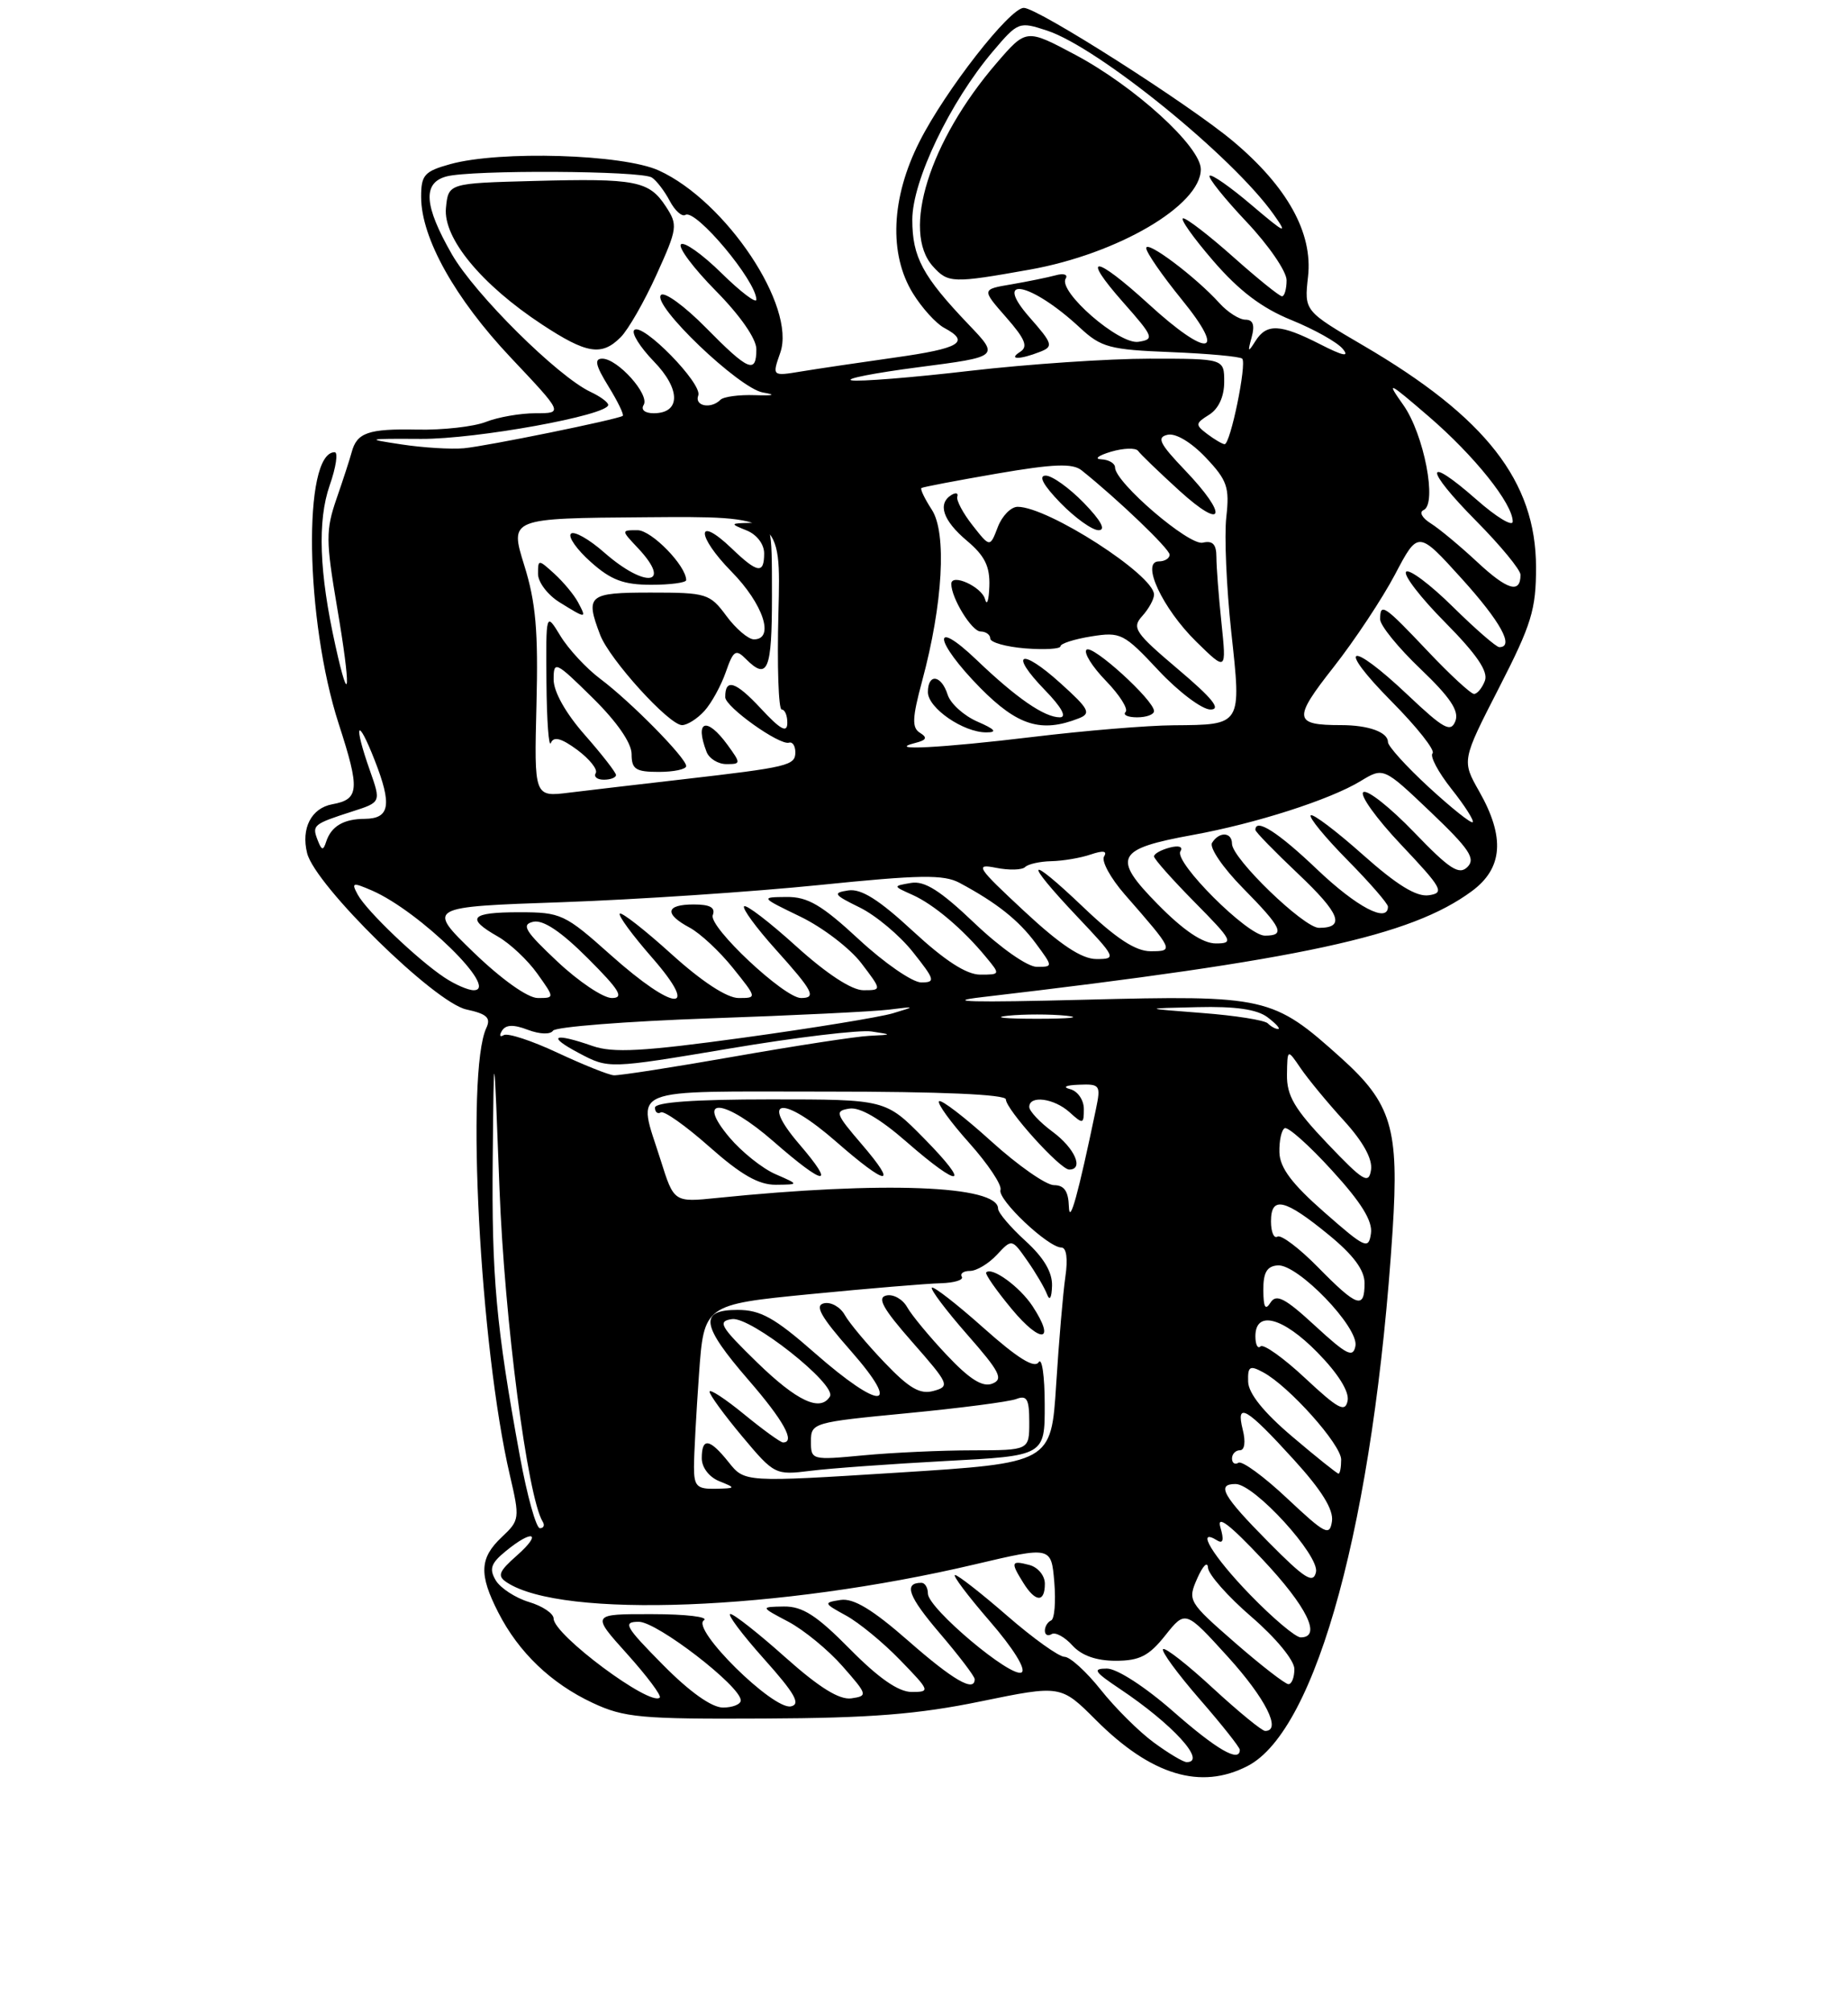 <?xml version="1.0" encoding="UTF-8" standalone="no"?>
<!DOCTYPE svg PUBLIC "-//W3C//DTD SVG 1.1//EN" "http://www.w3.org/Graphics/SVG/1.1/DTD/svg11.dtd" >
<svg xmlns="http://www.w3.org/2000/svg" xmlns:xlink="http://www.w3.org/1999/xlink" version="1.1" viewBox="0 0 237 258">
 <g >
 <path fill="currentColor"
d=" M 160.01 226.49 C 168.89 221.90 176.20 194.88 178.60 157.78 C 179.44 144.72 178.48 141.52 171.97 135.67 C 163.23 127.81 162.42 127.62 139.03 128.22 C 124.72 128.59 120.77 128.49 126.00 127.88 C 166.97 123.09 180.93 120.07 188.75 114.30 C 192.74 111.36 193.04 107.39 189.72 101.53 C 187.46 97.55 187.46 97.55 192.23 88.24 C 196.42 80.07 197.00 78.18 196.99 72.72 C 196.97 61.74 190.57 53.52 174.88 44.34 C 167.26 39.88 167.26 39.88 167.75 35.49 C 168.39 29.88 165.09 23.94 158.11 18.09 C 152.45 13.35 133.09 1.01 131.30 1.01 C 129.51 1.00 121.23 11.61 117.92 18.17 C 114.27 25.38 113.97 32.60 117.09 37.64 C 118.24 39.50 120.04 41.49 121.09 42.05 C 124.49 43.87 123.15 44.68 114.75 45.86 C 110.21 46.50 104.82 47.30 102.76 47.64 C 99.01 48.26 99.01 48.26 100.07 45.23 C 102.13 39.32 93.12 25.81 84.50 21.87 C 79.90 19.77 64.11 19.29 57.75 21.05 C 54.41 21.98 54.00 22.44 54.01 25.30 C 54.03 30.54 58.35 38.28 65.51 45.87 C 72.24 53.00 72.24 53.00 68.69 53.00 C 66.73 53.00 63.86 53.50 62.32 54.11 C 60.77 54.72 56.80 55.17 53.50 55.10 C 47.25 54.97 45.77 55.48 45.10 58.00 C 44.88 58.83 44.01 61.51 43.16 63.96 C 41.77 67.99 41.78 69.33 43.24 77.94 C 45.02 88.37 44.88 91.25 43.02 82.82 C 40.93 73.42 40.70 66.79 42.28 62.25 C 43.10 59.91 43.38 58.00 42.92 58.00 C 38.80 58.00 39.13 79.55 43.45 92.87 C 46.18 101.29 46.08 102.52 42.61 103.15 C 39.92 103.65 38.59 106.24 39.39 109.43 C 40.43 113.56 55.75 128.60 59.82 129.47 C 62.45 130.04 62.98 130.54 62.37 131.84 C 59.70 137.56 61.55 172.75 65.39 189.21 C 66.68 194.74 66.65 194.98 64.36 197.13 C 61.50 199.82 61.40 201.91 63.90 206.80 C 66.51 211.92 70.67 215.90 76.00 218.40 C 80.06 220.30 82.20 220.49 98.00 220.41 C 111.65 220.35 117.76 219.86 125.77 218.21 C 136.05 216.10 136.05 216.10 140.56 220.61 C 147.64 227.69 153.99 229.61 160.01 226.49 Z  M 147.94 223.46 C 146.05 222.07 143.00 219.03 141.16 216.71 C 139.32 214.40 137.23 212.49 136.51 212.49 C 135.79 212.48 132.49 210.12 129.18 207.24 C 125.87 204.36 122.85 202.00 122.48 202.00 C 122.11 202.00 124.11 204.66 126.93 207.92 C 129.93 211.38 131.63 214.11 131.02 214.49 C 129.72 215.29 119.00 206.27 119.00 204.38 C 119.00 203.62 118.62 203.00 118.17 203.00 C 115.84 203.00 116.48 204.74 120.54 209.49 C 122.99 212.36 125.00 215.00 125.00 215.36 C 125.00 217.09 122.23 215.49 116.46 210.42 C 111.88 206.41 109.46 204.95 107.80 205.20 C 105.59 205.54 105.61 205.62 108.50 207.20 C 110.15 208.10 113.28 210.67 115.45 212.92 C 119.28 216.87 119.33 217.00 116.92 217.00 C 115.23 217.00 112.69 215.24 109.00 211.50 C 104.74 207.18 102.92 206.01 100.53 206.04 C 97.50 206.09 97.50 206.09 101.10 207.99 C 103.08 209.04 106.21 211.60 108.05 213.70 C 111.27 217.36 111.31 217.51 109.19 217.82 C 107.65 218.04 105.07 216.44 100.74 212.58 C 97.31 209.51 94.13 207.01 93.67 207.00 C 93.21 207.00 95.15 209.59 97.97 212.75 C 101.95 217.20 102.73 218.58 101.43 218.85 C 99.14 219.32 88.58 208.89 90.27 207.81 C 90.94 207.38 87.97 207.02 83.66 207.02 C 75.81 207.00 75.81 207.00 80.44 212.14 C 82.98 214.97 84.86 217.48 84.61 217.72 C 83.42 218.91 71.00 209.67 71.00 207.59 C 71.00 206.94 69.58 205.98 67.83 205.46 C 66.09 204.93 64.18 203.68 63.58 202.69 C 62.71 201.22 62.95 200.50 64.86 198.94 C 68.33 196.09 69.60 196.57 66.31 199.48 C 63.94 201.57 63.74 202.12 65.00 202.95 C 72.11 207.62 99.95 206.55 125.05 200.63 C 134.82 198.33 134.82 198.33 135.21 202.91 C 135.42 205.44 135.24 207.65 134.80 207.83 C 134.36 208.02 134.00 208.61 134.00 209.14 C 134.00 209.68 134.39 209.88 134.87 209.58 C 135.34 209.29 136.54 209.94 137.52 211.02 C 138.70 212.33 140.59 213.00 143.08 213.00 C 146.14 213.00 147.35 212.38 149.44 209.75 C 152.03 206.50 152.03 206.50 157.48 212.50 C 162.31 217.83 164.41 222.00 162.25 222.00 C 161.84 222.00 158.83 219.53 155.56 216.52 C 152.30 213.50 149.42 211.25 149.16 211.51 C 148.90 211.77 151.01 214.65 153.84 217.91 C 156.68 221.17 159.00 224.10 159.00 224.42 C 159.00 226.11 156.06 224.42 150.46 219.50 C 146.86 216.34 143.24 214.00 141.96 214.00 C 140.07 214.00 140.32 214.40 143.61 216.60 C 150.39 221.13 154.83 226.00 152.19 226.00 C 151.75 226.00 149.84 224.86 147.94 223.46 Z  M 134.00 203.12 C 134.00 202.07 133.11 201.00 132.00 200.71 C 129.66 200.10 129.58 200.35 131.24 203.01 C 132.80 205.52 134.00 205.56 134.00 203.12 Z  M 85.00 213.50 C 80.15 208.59 79.82 208.00 81.93 208.00 C 84.27 208.00 95.00 216.27 95.00 218.08 C 95.00 218.58 93.97 219.00 92.72 219.00 C 91.27 219.00 88.43 216.98 85.00 213.50 Z  M 158.37 210.67 C 152.38 205.44 152.29 205.28 153.55 202.42 C 154.26 200.81 154.87 200.20 154.92 201.06 C 154.96 201.92 157.47 204.76 160.50 207.37 C 163.65 210.09 166.00 212.95 166.00 214.06 C 166.00 215.13 165.66 216.00 165.24 216.00 C 164.83 216.00 161.73 213.60 158.37 210.67 Z  M 160.31 204.52 C 155.53 199.59 153.24 195.79 156.11 197.57 C 156.86 198.03 156.99 197.50 156.51 195.88 C 156.02 194.23 157.67 195.48 161.90 199.98 C 167.62 206.06 169.55 210.00 166.81 210.00 C 166.15 210.00 163.23 207.53 160.31 204.52 Z  M 162.67 197.77 C 156.82 191.86 155.95 190.33 158.45 190.33 C 160.87 190.33 169.25 199.52 168.77 201.63 C 168.42 203.17 167.34 202.49 162.67 197.77 Z  M 165.08 192.18 C 162.11 189.38 159.29 187.32 158.83 187.60 C 158.38 187.89 158.00 187.64 158.00 187.06 C 158.00 186.48 158.46 186.00 159.02 186.00 C 159.62 186.00 159.77 184.92 159.38 183.37 C 158.46 179.70 159.84 180.51 165.94 187.22 C 169.51 191.14 171.04 193.62 170.82 195.11 C 170.53 197.06 169.97 196.77 165.08 192.18 Z  M 66.67 186.75 C 63.62 170.13 63.04 163.71 63.19 148.50 C 63.34 133.50 63.34 133.50 64.06 152.50 C 64.70 169.28 67.65 192.00 69.60 195.16 C 69.89 195.62 69.72 196.00 69.24 196.00 C 68.76 196.00 67.60 191.84 66.67 186.75 Z  M 89.00 188.15 C 89.00 186.59 89.29 181.26 89.64 176.31 C 90.28 167.32 90.28 167.32 103.89 165.98 C 111.37 165.25 118.92 164.62 120.65 164.58 C 122.39 164.53 123.60 164.16 123.35 163.75 C 123.09 163.34 123.57 163.00 124.40 163.00 C 125.24 163.00 126.79 162.07 127.85 160.93 C 129.77 158.87 129.77 158.87 131.74 161.68 C 132.83 163.23 133.97 165.18 134.28 166.00 C 134.62 166.90 134.87 166.47 134.92 164.91 C 134.97 163.16 133.86 161.29 131.50 159.14 C 129.57 157.38 128.00 155.53 128.00 155.01 C 128.00 152.03 113.25 151.47 91.97 153.64 C 86.43 154.21 86.43 154.21 84.72 148.77 C 81.72 139.26 79.92 140.00 106.00 140.00 C 120.62 140.00 129.00 140.36 129.00 141.00 C 129.00 142.28 135.96 150.00 137.12 150.00 C 139.04 150.00 137.84 147.26 135.00 145.16 C 133.35 143.94 132.00 142.50 132.00 141.97 C 132.00 140.43 135.17 140.85 137.17 142.65 C 138.89 144.21 139.00 144.18 139.00 142.23 C 139.00 141.08 138.21 139.94 137.25 139.69 C 136.22 139.42 136.67 139.18 138.36 139.12 C 141.08 139.01 141.19 139.17 140.55 142.25 C 138.26 153.23 137.16 157.22 137.08 154.75 C 137.02 152.78 136.48 152.00 135.17 152.00 C 134.16 152.00 130.54 149.47 127.13 146.38 C 123.71 143.28 120.70 140.97 120.43 141.24 C 120.16 141.50 121.91 143.92 124.32 146.61 C 126.72 149.30 128.52 152.00 128.31 152.61 C 127.89 153.83 134.42 160.00 136.12 160.00 C 136.77 160.00 136.97 161.44 136.63 163.75 C 136.33 165.81 135.80 172.03 135.45 177.57 C 134.81 187.63 134.81 187.63 115.16 188.87 C 95.50 190.11 95.50 190.11 93.46 187.55 C 91.00 184.47 90.00 184.32 90.00 187.03 C 90.00 188.21 90.95 189.45 92.25 189.97 C 94.41 190.84 94.39 190.88 91.75 190.94 C 89.38 190.99 89.00 190.61 89.00 188.15 Z  M 121.25 187.38 C 134.00 186.71 134.00 186.71 133.98 180.10 C 133.98 176.47 133.62 174.04 133.20 174.71 C 132.67 175.54 130.50 174.20 126.17 170.34 C 122.73 167.27 119.73 164.94 119.51 165.15 C 119.30 165.37 121.34 168.08 124.05 171.17 C 128.24 175.94 128.72 176.89 127.25 177.46 C 126.01 177.94 124.35 176.90 121.44 173.81 C 119.20 171.44 116.91 168.67 116.34 167.65 C 115.77 166.63 114.57 165.95 113.68 166.15 C 112.44 166.42 113.22 167.83 117.01 172.14 C 121.72 177.50 121.86 177.81 119.73 178.39 C 117.99 178.87 116.61 178.07 113.44 174.75 C 111.20 172.41 108.91 169.67 108.34 168.65 C 107.77 167.63 106.57 166.95 105.68 167.15 C 104.44 167.42 105.25 168.86 109.11 173.25 C 115.79 180.85 113.00 181.00 104.46 173.50 C 99.35 169.01 97.53 168.00 94.60 168.00 C 89.60 168.00 89.91 169.97 96.00 177.00 C 100.50 182.19 102.05 185.00 100.42 185.00 C 100.10 185.00 97.85 183.37 95.42 181.38 C 92.99 179.39 91.00 178.09 91.00 178.49 C 91.00 178.89 92.88 181.47 95.18 184.22 C 99.30 189.14 99.43 189.20 103.93 188.64 C 106.44 188.32 114.24 187.76 121.25 187.38 Z  M 132.42 167.52 C 130.80 165.05 127.23 162.44 126.48 163.19 C 126.29 163.38 127.77 165.50 129.77 167.91 C 133.52 172.42 135.45 172.14 132.42 167.52 Z  M 99.45 150.59 C 97.77 149.86 95.12 147.74 93.55 145.88 C 89.06 140.54 92.94 140.91 99.24 146.43 C 105.79 152.16 107.28 152.31 102.51 146.75 C 97.33 140.71 100.46 140.50 107.24 146.43 C 113.79 152.16 115.28 152.31 110.51 146.75 C 107.14 142.82 107.02 142.48 108.94 142.18 C 110.28 141.97 112.88 143.49 116.24 146.43 C 123.22 152.53 124.66 152.26 118.50 146.00 C 113.58 141.00 113.58 141.00 98.79 141.00 C 89.05 141.00 84.00 141.36 84.00 142.06 C 84.00 142.64 84.34 142.91 84.75 142.67 C 85.16 142.42 87.97 144.41 91.00 147.10 C 95.03 150.67 97.30 151.97 99.50 151.95 C 102.50 151.92 102.50 151.92 99.45 150.59 Z  M 165.73 184.25 C 162.06 181.14 160.11 178.71 160.07 177.21 C 160.01 175.24 160.27 175.07 161.99 176.00 C 165.29 177.76 172.00 185.27 172.00 187.20 C 172.00 188.19 171.85 189.00 171.66 189.00 C 171.48 189.00 168.80 186.86 165.73 184.25 Z  M 167.39 176.76 C 164.60 174.15 162.02 172.32 161.66 172.68 C 161.30 173.04 161.00 172.45 161.00 171.38 C 161.00 168.01 164.51 168.92 168.96 173.46 C 171.60 176.15 173.05 178.47 172.83 179.64 C 172.52 181.20 171.64 180.73 167.39 176.76 Z  M 168.67 170.05 C 164.80 166.48 163.68 165.90 162.94 167.06 C 162.28 168.11 162.03 167.69 162.02 165.46 C 162.00 163.21 162.48 162.39 163.86 162.29 C 166.42 162.09 174.29 170.25 173.83 172.63 C 173.53 174.19 172.72 173.78 168.67 170.05 Z  M 169.04 162.54 C 166.64 160.09 164.29 158.32 163.83 158.60 C 163.38 158.89 163.00 158.01 163.00 156.65 C 163.00 153.34 164.76 153.75 170.39 158.36 C 173.57 160.96 175.00 162.89 175.00 164.57 C 175.00 167.97 174.05 167.64 169.04 162.54 Z  M 169.83 155.47 C 165.69 151.84 164.14 149.78 164.08 147.81 C 164.04 146.33 164.34 144.93 164.75 144.70 C 165.16 144.46 167.90 146.90 170.82 150.11 C 174.58 154.22 176.05 156.60 175.82 158.19 C 175.52 160.29 175.10 160.10 169.83 155.47 Z  M 170.25 146.68 C 166.01 142.23 165.01 140.52 165.05 137.83 C 165.10 134.50 165.10 134.50 166.80 137.00 C 167.74 138.38 170.22 141.39 172.33 143.70 C 174.81 146.42 176.04 148.64 175.83 150.04 C 175.54 151.93 174.86 151.52 170.25 146.68 Z  M 71.50 135.02 C 68.20 133.47 65.09 132.45 64.60 132.76 C 64.10 133.06 64.00 132.81 64.38 132.19 C 64.87 131.41 65.86 131.37 67.70 132.08 C 69.22 132.65 70.58 132.70 70.92 132.19 C 71.24 131.70 80.28 130.99 91.00 130.61 C 101.72 130.24 112.08 129.73 114.00 129.49 C 117.45 129.06 117.46 129.07 114.50 129.96 C 112.85 130.45 104.25 131.86 95.39 133.08 C 82.44 134.86 78.64 135.07 75.99 134.15 C 70.94 132.39 70.07 132.86 74.28 135.08 C 78.06 137.08 78.06 137.08 93.55 134.48 C 102.07 133.04 110.27 132.06 111.77 132.29 C 114.47 132.70 114.47 132.70 111.47 132.85 C 109.81 132.93 102.04 134.12 94.20 135.50 C 86.36 136.88 79.39 137.96 78.72 137.91 C 78.05 137.87 74.80 136.56 71.50 135.02 Z  M 162.59 131.25 C 162.18 130.84 158.39 130.24 154.17 129.92 C 146.50 129.33 146.50 129.33 153.56 129.17 C 158.43 129.05 161.22 129.45 162.56 130.47 C 163.63 131.28 164.24 131.95 163.92 131.97 C 163.60 131.99 163.00 131.66 162.59 131.25 Z  M 129.25 130.27 C 131.31 130.06 134.69 130.06 136.75 130.27 C 138.81 130.49 137.12 130.66 133.00 130.66 C 128.88 130.66 127.19 130.49 129.25 130.27 Z  M 60.75 122.16 C 54.71 116.31 54.71 116.31 72.10 115.71 C 81.67 115.37 96.50 114.38 105.06 113.51 C 117.98 112.19 121.03 112.14 123.06 113.23 C 127.82 115.78 130.63 118.01 132.83 120.98 C 135.06 124.00 135.06 124.00 132.96 124.00 C 131.77 124.00 128.31 121.57 125.00 118.42 C 120.60 114.22 118.58 112.94 116.83 113.24 C 114.50 113.64 114.50 113.64 117.00 114.76 C 119.71 115.96 123.51 119.17 126.45 122.75 C 128.30 124.98 128.29 125.00 125.71 125.00 C 123.95 125.00 121.19 123.22 117.09 119.43 C 112.72 115.38 110.44 113.95 108.79 114.20 C 106.75 114.51 106.91 114.75 110.26 116.39 C 112.33 117.41 115.40 119.98 117.09 122.12 C 119.91 125.67 120.00 126.00 118.14 126.00 C 117.03 126.00 113.44 123.53 110.17 120.50 C 105.38 116.06 103.59 115.01 100.87 115.04 C 97.51 115.07 97.51 115.08 102.66 117.57 C 105.49 118.94 109.00 121.62 110.46 123.53 C 113.10 127.00 113.10 127.00 110.72 127.00 C 109.23 127.00 106.01 124.89 102.13 121.38 C 98.71 118.28 95.70 115.97 95.43 116.24 C 95.16 116.50 96.98 118.99 99.47 121.76 C 104.28 127.11 104.75 128.00 102.73 128.00 C 100.58 128.00 90.84 118.86 91.41 117.37 C 91.78 116.40 91.07 116.00 88.97 116.00 C 85.36 116.00 85.15 117.21 88.44 118.97 C 89.79 119.69 92.29 122.02 93.99 124.14 C 97.09 128.00 97.09 128.00 94.72 128.00 C 93.23 128.00 90.01 125.89 86.13 122.38 C 82.71 119.28 79.72 116.95 79.49 117.18 C 79.25 117.41 81.11 119.94 83.61 122.80 C 89.91 130.01 86.54 129.81 78.34 122.50 C 72.43 117.22 71.95 117.00 66.59 117.00 C 60.34 117.00 59.68 117.74 63.84 120.11 C 65.39 120.99 67.67 123.13 68.90 124.86 C 71.14 128.00 71.14 128.00 68.97 128.00 C 67.68 128.00 64.34 125.62 60.75 122.16 Z  M 71.48 123.32 C 67.33 119.42 66.81 118.58 68.39 118.22 C 69.66 117.94 71.94 119.46 75.38 122.90 C 79.46 126.98 80.08 128.00 78.47 128.00 C 77.36 128.00 74.22 125.90 71.48 123.32 Z  M 56.97 125.35 C 53.52 123.05 47.03 116.84 45.89 114.76 C 45.03 113.18 45.20 113.13 47.72 114.22 C 53.83 116.89 64.15 127.00 60.75 127.00 C 60.03 127.00 58.33 126.26 56.97 125.35 Z  M 131.34 116.85 C 125.28 111.21 124.98 110.75 127.74 111.30 C 129.40 111.63 131.08 111.59 131.47 111.20 C 131.85 110.82 133.37 110.48 134.83 110.45 C 136.30 110.42 138.57 110.04 139.88 109.59 C 141.48 109.05 142.04 109.13 141.59 109.85 C 141.23 110.44 142.42 112.62 144.24 114.71 C 150.55 121.93 150.58 122.00 147.55 122.00 C 145.64 122.00 143.13 120.36 138.93 116.35 C 131.64 109.40 131.15 110.16 138.15 117.56 C 143.14 122.84 143.21 123.00 140.62 123.00 C 138.73 123.00 136.01 121.20 131.34 116.85 Z  M 148.50 116.00 C 142.56 109.96 143.10 108.88 153.00 107.08 C 161.07 105.61 170.55 102.57 174.47 100.19 C 177.43 98.39 177.43 98.39 183.47 104.14 C 188.43 108.87 189.27 110.12 188.20 111.19 C 187.12 112.27 185.91 111.48 181.36 106.75 C 178.31 103.58 175.39 101.26 174.85 101.59 C 174.32 101.92 176.49 104.96 179.69 108.34 C 184.98 113.94 185.30 114.52 183.24 114.82 C 181.65 115.05 179.15 113.51 174.78 109.62 C 171.37 106.58 168.36 104.31 168.10 104.57 C 167.83 104.83 169.95 107.41 172.81 110.31 C 175.66 113.20 178.00 115.89 178.00 116.28 C 178.00 118.45 173.99 116.34 168.91 111.50 C 163.92 106.74 161.00 104.87 161.00 106.44 C 161.00 106.69 163.47 109.22 166.48 112.07 C 171.87 117.17 172.58 119.00 169.15 119.00 C 167.21 119.00 158.00 110.10 158.00 108.22 C 158.00 106.70 156.35 106.62 155.44 108.10 C 155.07 108.70 156.84 111.30 159.38 113.88 C 164.44 119.02 164.90 120.00 162.21 120.00 C 159.99 120.00 150.54 110.56 151.38 109.19 C 151.75 108.59 151.19 108.40 150.00 108.71 C 148.90 109.00 148.00 109.50 148.00 109.84 C 148.00 110.17 150.35 112.81 153.22 115.72 C 158.07 120.63 158.26 121.00 155.93 121.00 C 154.25 121.00 151.81 119.36 148.50 116.00 Z  M 40.73 107.73 C 40.00 105.83 40.16 105.69 45.19 104.07 C 48.87 102.89 48.87 102.89 47.44 98.82 C 45.30 92.77 45.79 91.72 48.05 97.50 C 50.30 103.24 50.00 104.99 46.78 105.02 C 44.06 105.03 42.47 105.98 41.83 107.95 C 41.45 109.13 41.25 109.09 40.73 107.73 Z  M 183.25 100.97 C 180.36 98.31 178.00 95.70 178.00 95.17 C 178.00 93.90 175.50 93.00 172.00 93.00 C 165.89 93.00 165.79 92.22 171.03 85.56 C 173.74 82.11 177.28 76.76 178.91 73.67 C 181.87 68.04 181.87 68.04 187.44 74.19 C 192.46 79.74 194.25 83.00 192.28 83.00 C 191.89 83.00 189.20 80.66 186.31 77.81 C 183.41 74.95 180.73 72.94 180.33 73.33 C 179.94 73.73 182.19 76.66 185.35 79.84 C 189.40 83.94 190.89 86.13 190.43 87.32 C 190.08 88.24 189.45 89.00 189.04 89.00 C 188.63 89.00 185.95 86.53 183.09 83.50 C 177.48 77.57 177.00 77.25 177.00 79.43 C 177.00 80.22 179.32 83.07 182.16 85.78 C 185.97 89.42 187.15 91.17 186.65 92.48 C 186.06 93.99 185.16 93.50 180.54 89.13 C 172.98 81.98 171.26 82.68 178.47 89.97 C 181.73 93.26 184.09 96.25 183.72 96.61 C 183.35 96.98 184.45 99.04 186.15 101.19 C 187.85 103.33 189.07 105.25 188.87 105.45 C 188.67 105.65 186.14 103.63 183.25 100.97 Z  M 68.80 90.36 C 69.04 80.94 68.72 77.26 67.23 72.49 C 65.36 66.47 65.36 66.47 82.76 66.34 C 100.16 66.20 100.16 66.20 99.83 78.60 C 99.65 85.42 99.84 91.00 100.25 91.00 C 100.66 91.00 100.99 91.79 100.97 92.75 C 100.95 94.05 100.08 93.57 97.55 90.84 C 94.33 87.38 92.99 86.96 93.01 89.42 C 93.01 90.66 99.98 95.63 101.19 95.25 C 101.64 95.11 102.00 95.67 102.00 96.48 C 102.00 98.18 101.12 98.39 87.50 99.96 C 82.00 100.59 75.47 101.36 73.00 101.66 C 68.50 102.22 68.50 102.22 68.80 90.36 Z  M 79.00 99.40 C 79.00 99.08 77.20 96.76 75.00 94.26 C 72.55 91.48 71.00 88.72 71.00 87.15 C 71.00 84.70 71.24 84.81 76.00 89.50 C 79.11 92.56 81.00 95.29 81.00 96.71 C 81.00 98.66 81.52 99.00 84.50 99.00 C 86.42 99.00 88.00 98.66 88.00 98.25 C 88.00 97.21 80.91 90.01 76.99 87.07 C 75.21 85.74 72.91 83.26 71.88 81.57 C 70.01 78.50 70.01 78.50 70.08 87.50 C 70.12 92.45 70.38 95.95 70.65 95.28 C 71.01 94.41 71.99 94.67 74.04 96.18 C 75.62 97.36 76.69 98.70 76.40 99.16 C 76.12 99.62 76.58 100.00 77.44 100.00 C 78.30 100.00 79.00 99.73 79.00 99.40 Z  M 93.30 95.53 C 90.63 91.87 89.06 92.39 90.61 96.42 C 90.94 97.29 92.09 98.00 93.15 98.00 C 95.03 98.00 95.04 97.93 93.30 95.53 Z  M 90.33 91.19 C 91.24 90.19 92.47 87.95 93.08 86.20 C 94.05 83.41 94.36 83.21 95.66 84.52 C 98.45 87.31 99.00 85.99 99.00 76.50 C 99.00 67.00 99.00 67.00 96.25 67.06 C 93.61 67.12 93.59 67.16 95.75 68.03 C 97.05 68.55 98.00 69.79 98.00 70.97 C 98.00 73.66 97.16 73.53 93.82 70.32 C 89.26 65.96 89.25 68.66 93.81 73.31 C 97.89 77.46 99.39 82.00 96.69 82.00 C 95.97 82.00 94.38 80.65 93.16 79.00 C 91.04 76.13 90.61 76.00 83.47 76.00 C 75.43 76.00 75.03 76.33 76.97 81.43 C 78.17 84.58 85.81 93.00 87.47 93.00 C 88.14 93.00 89.43 92.18 90.33 91.19 Z  M 74.13 77.24 C 73.61 76.27 72.24 74.63 71.09 73.58 C 69.04 71.72 69.00 71.72 69.00 73.61 C 69.00 74.67 70.24 76.30 71.75 77.24 C 75.20 79.38 75.27 79.38 74.13 77.24 Z  M 88.00 74.40 C 88.00 72.56 83.56 68.00 81.76 68.00 C 79.65 68.00 79.65 68.00 81.83 70.31 C 86.28 75.06 82.78 75.50 77.50 70.87 C 75.54 69.14 73.61 68.06 73.22 68.45 C 72.82 68.84 73.97 70.48 75.77 72.08 C 78.35 74.39 79.97 75.00 83.52 75.00 C 85.98 75.00 88.00 74.73 88.00 74.40 Z  M 117.40 95.28 C 118.82 94.92 118.97 94.60 117.99 93.99 C 116.93 93.34 116.98 92.10 118.26 87.34 C 120.93 77.45 121.44 68.33 119.50 65.37 C 118.59 63.97 117.99 62.72 118.17 62.59 C 118.35 62.46 122.71 61.63 127.86 60.74 C 135.12 59.49 137.56 59.40 138.71 60.32 C 143.35 64.03 150.00 70.40 150.00 71.14 C 150.00 71.61 149.38 72.00 148.62 72.00 C 146.26 72.00 149.08 78.04 153.42 82.30 C 157.29 86.09 157.29 86.09 156.65 79.90 C 156.29 76.49 156.00 72.69 156.00 71.45 C 156.00 69.80 155.52 69.30 154.25 69.60 C 152.50 70.02 143.00 61.87 143.00 59.95 C 143.00 59.43 142.21 58.96 141.25 58.91 C 140.29 58.87 140.83 58.43 142.46 57.94 C 144.09 57.46 145.66 57.41 145.96 57.83 C 146.26 58.26 148.64 60.55 151.25 62.93 C 157.01 68.17 157.57 66.17 151.98 60.32 C 148.70 56.89 148.30 56.08 149.75 55.76 C 150.78 55.53 152.77 56.72 154.63 58.68 C 157.39 61.59 157.70 62.50 157.27 66.32 C 157.00 68.71 157.29 75.32 157.90 81.01 C 159.22 93.10 159.31 92.95 150.50 93.02 C 147.20 93.04 139.10 93.71 132.50 94.51 C 120.67 95.94 113.38 96.31 117.40 95.28 Z  M 125.35 92.55 C 123.61 91.79 121.89 90.24 121.53 89.09 C 120.72 86.54 119.00 86.33 119.00 88.77 C 119.00 90.81 123.56 93.95 126.50 93.93 C 127.95 93.93 127.63 93.54 125.35 92.55 Z  M 138.35 92.13 C 139.97 91.50 139.68 90.94 136.01 87.63 C 130.89 83.00 129.34 83.69 134.01 88.51 C 136.16 90.72 136.85 92.00 135.92 92.00 C 133.94 92.00 130.38 89.55 125.25 84.64 C 119.40 79.05 119.81 82.22 125.71 88.22 C 130.51 93.08 133.54 94.02 138.35 92.13 Z  M 148.00 91.20 C 148.00 89.81 140.07 82.60 139.34 83.33 C 138.95 83.71 140.08 85.52 141.84 87.33 C 143.60 89.15 144.73 90.94 144.35 91.32 C 143.97 91.69 144.64 92.00 145.83 92.00 C 147.03 92.00 148.00 91.64 148.00 91.20 Z  M 151.09 85.84 C 145.54 81.14 145.12 80.52 146.49 79.01 C 147.32 78.09 148.00 76.86 148.00 76.26 C 148.00 73.75 134.41 65.00 130.51 65.00 C 129.65 65.00 128.50 66.18 127.96 67.61 C 126.96 70.22 126.96 70.22 124.73 67.38 C 123.50 65.82 122.62 64.16 122.77 63.70 C 122.93 63.23 122.59 63.14 122.02 63.48 C 120.20 64.61 120.93 66.76 124.00 69.35 C 126.30 71.28 126.97 72.65 126.88 75.19 C 126.82 77.01 126.57 77.76 126.33 76.85 C 125.90 75.25 122.00 73.48 122.00 74.89 C 122.00 76.70 124.63 80.99 125.75 80.99 C 126.44 81.00 127.00 81.40 127.00 81.90 C 127.00 82.39 129.03 82.96 131.50 83.16 C 133.97 83.35 136.00 83.23 136.00 82.89 C 136.00 82.54 137.78 81.97 139.96 81.62 C 143.72 81.02 144.13 81.23 148.59 86.00 C 151.17 88.75 154.16 91.00 155.24 91.00 C 156.65 91.00 155.49 89.56 151.09 85.84 Z  M 139.00 64.50 C 137.13 62.58 134.93 61.00 134.11 61.00 C 133.13 61.00 133.80 62.23 136.00 64.50 C 137.87 66.42 140.07 68.00 140.89 68.00 C 141.87 68.00 141.20 66.77 139.00 64.50 Z  M 189.46 72.09 C 187.26 70.04 184.57 67.80 183.48 67.12 C 182.38 66.43 181.97 65.68 182.57 65.42 C 184.35 64.64 182.62 55.68 179.97 51.94 C 177.73 48.78 178.00 48.91 183.25 53.43 C 189.11 58.48 194.00 64.60 194.00 66.89 C 194.00 67.59 191.91 66.33 189.35 64.07 C 182.64 58.17 182.61 60.04 189.31 66.81 C 192.44 69.97 195.00 73.08 195.00 73.72 C 195.00 76.18 193.32 75.69 189.46 72.09 Z  M 51.50 57.00 C 46.79 56.29 46.94 56.25 54.00 56.29 C 61.07 56.33 78.00 53.26 78.00 51.93 C 78.00 51.60 76.99 50.85 75.75 50.27 C 71.54 48.30 60.90 37.75 57.95 32.61 C 54.38 26.38 54.17 23.46 57.25 22.63 C 60.45 21.77 82.28 21.88 83.60 22.77 C 84.21 23.17 85.24 24.53 85.90 25.78 C 86.56 27.03 87.46 27.83 87.90 27.56 C 89.22 26.75 97.00 36.04 97.00 38.43 C 97.00 38.97 94.98 37.44 92.52 35.02 C 90.06 32.60 87.72 30.95 87.33 31.34 C 86.94 31.73 88.95 34.41 91.81 37.31 C 94.92 40.46 97.00 43.45 97.00 44.78 C 97.00 48.01 95.99 47.58 90.51 42.01 C 87.80 39.26 85.22 37.38 84.77 37.83 C 83.54 39.06 94.78 49.81 97.84 50.34 C 99.60 50.64 99.25 50.76 96.80 50.68 C 94.77 50.61 92.78 50.88 92.39 51.28 C 91.17 52.50 89.03 52.08 89.55 50.72 C 90.13 49.23 82.37 41.30 81.34 42.33 C 80.95 42.71 82.08 44.52 83.85 46.35 C 87.32 49.92 87.31 53.00 83.83 53.00 C 82.70 53.00 82.16 52.55 82.55 51.93 C 83.35 50.62 79.21 46.00 77.24 46.00 C 76.18 46.00 76.38 46.87 78.03 49.55 C 79.24 51.51 80.06 53.21 79.86 53.34 C 79.13 53.81 62.41 57.22 59.50 57.49 C 57.85 57.64 54.25 57.42 51.50 57.00 Z  M 79.60 43.25 C 80.56 42.29 82.63 38.69 84.19 35.24 C 86.89 29.29 86.95 28.85 85.39 26.48 C 83.24 23.19 81.55 22.86 68.50 23.21 C 57.50 23.50 57.50 23.50 57.19 26.68 C 56.82 30.54 61.74 36.50 69.50 41.61 C 75.24 45.39 77.16 45.70 79.60 43.25 Z  M 154.82 55.66 C 153.27 54.48 153.29 54.30 155.07 53.19 C 156.28 52.43 157.00 50.86 157.00 48.99 C 157.00 46.00 157.00 46.00 147.45 46.00 C 142.20 46.00 131.83 46.70 124.41 47.56 C 116.98 48.43 110.14 48.97 109.21 48.78 C 108.27 48.59 112.15 47.83 117.84 47.09 C 128.17 45.75 128.17 45.75 124.23 41.63 C 118.31 35.42 117.00 32.98 117.00 28.17 C 117.00 23.20 121.84 13.08 127.32 6.61 C 130.56 2.79 130.68 2.74 134.30 3.93 C 140.87 6.10 158.10 20.09 163.34 27.50 C 165.21 30.14 164.87 30.00 160.51 26.30 C 157.80 23.99 155.37 22.29 155.13 22.54 C 154.89 22.78 157.01 25.43 159.84 28.43 C 162.68 31.43 165.00 34.81 165.00 35.94 C 165.00 37.07 164.73 38.00 164.41 38.00 C 164.09 38.00 161.30 35.75 158.21 33.00 C 155.13 30.25 152.21 28.00 151.74 28.00 C 151.27 28.00 153.00 30.45 155.58 33.44 C 158.91 37.30 161.83 39.51 165.60 41.04 C 168.53 42.23 171.50 43.89 172.20 44.74 C 173.11 45.83 172.25 45.66 169.28 44.14 C 164.18 41.54 162.44 41.46 161.00 43.75 C 160.05 45.26 159.99 45.19 160.52 43.25 C 160.95 41.69 160.70 41.00 159.72 41.00 C 158.95 41.00 157.45 40.05 156.40 38.89 C 153.36 35.52 147.00 30.74 147.00 31.82 C 147.00 32.37 149.05 35.33 151.55 38.41 C 157.45 45.65 154.96 46.00 147.31 39.00 C 140.38 32.67 138.53 32.53 144.02 38.75 C 147.97 43.22 148.08 43.52 145.99 43.84 C 143.51 44.21 135.65 37.37 136.67 35.73 C 136.99 35.21 136.41 35.02 135.38 35.31 C 134.34 35.59 131.79 36.11 129.70 36.47 C 125.89 37.11 125.89 37.11 129.03 40.69 C 131.47 43.47 131.88 44.46 130.84 45.12 C 129.22 46.15 130.77 46.15 133.39 45.12 C 135.12 44.44 135.02 44.09 132.03 40.69 C 127.19 35.17 132.25 36.22 138.50 42.03 C 141.22 44.56 142.30 44.85 150.17 45.16 C 154.93 45.35 159.05 45.73 159.31 46.00 C 159.92 46.64 157.79 57.01 157.05 56.97 C 156.75 56.95 155.75 56.36 154.82 55.66 Z  M 132.06 34.58 C 143.37 32.56 154.00 26.33 154.00 21.71 C 154.00 18.81 145.56 11.11 137.89 7.02 C 131.61 3.68 131.61 3.68 127.81 8.09 C 119.20 18.09 115.58 29.66 119.65 34.17 C 121.60 36.33 122.18 36.34 132.06 34.58 Z  M 104.00 184.86 C 104.00 182.48 104.27 182.41 116.33 181.25 C 123.10 180.60 129.40 179.78 130.33 179.43 C 131.70 178.90 132.00 179.43 132.00 182.39 C 132.00 186.00 132.00 186.00 124.75 186.01 C 120.76 186.01 114.46 186.30 110.75 186.65 C 104.09 187.28 104.00 187.26 104.00 184.86 Z  M 97.11 174.75 C 92.36 170.12 91.97 169.46 93.87 169.18 C 96.27 168.82 107.37 177.60 106.43 179.11 C 105.20 181.11 102.21 179.71 97.11 174.75 Z "/>
</g>
</svg>